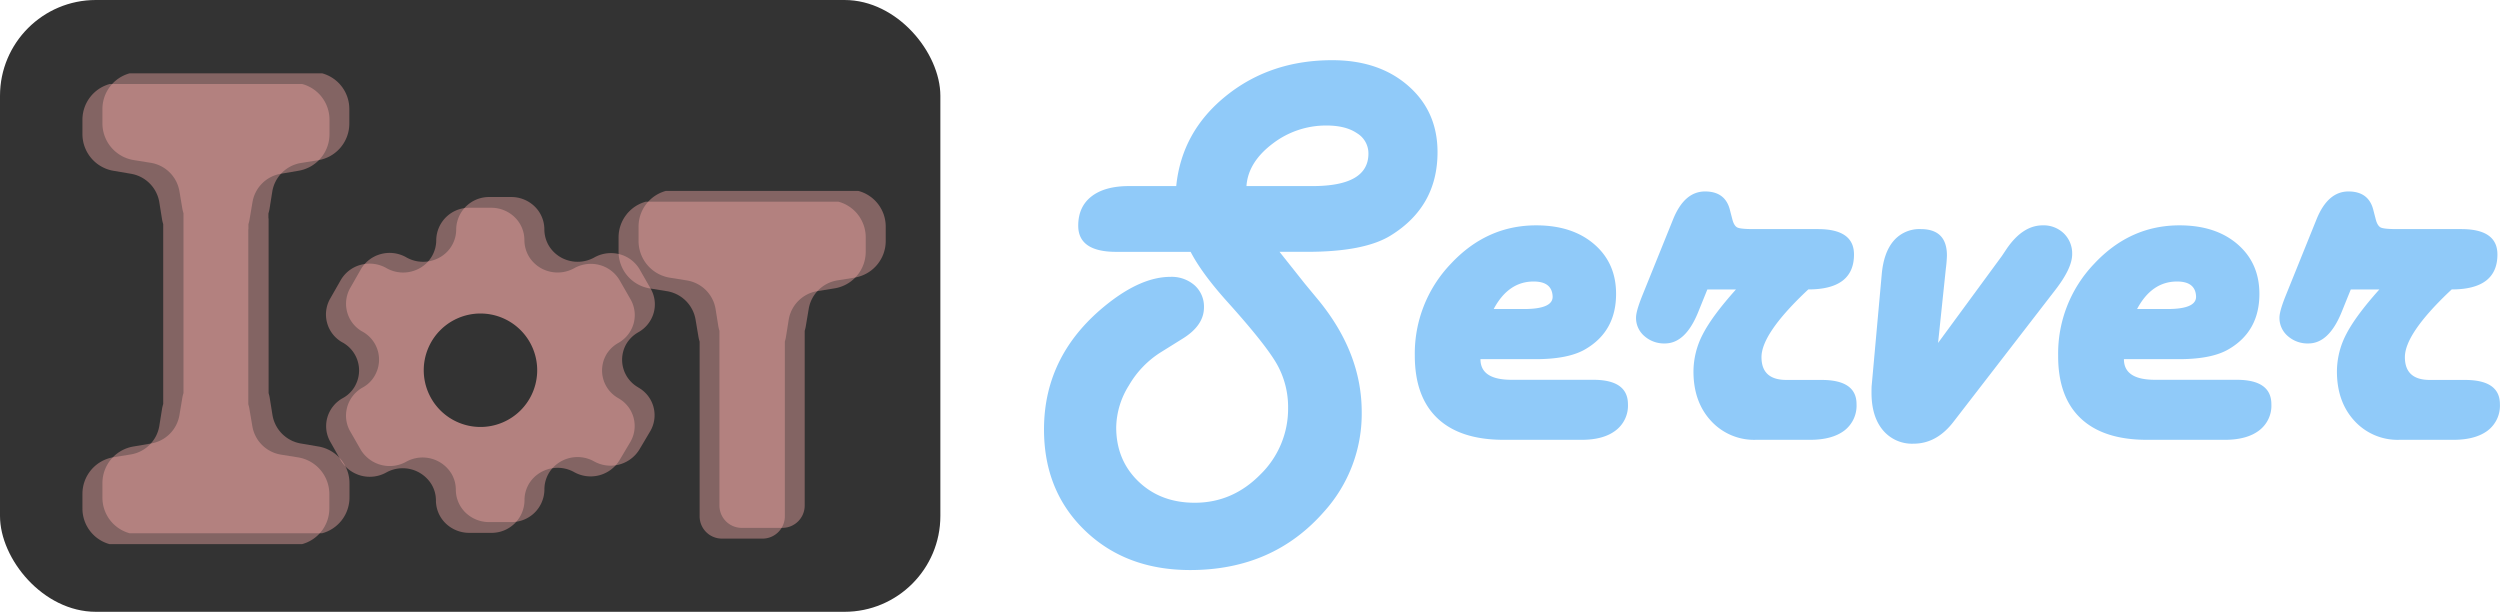 <svg id="Layer_1" data-name="Layer 1" xmlns="http://www.w3.org/2000/svg" viewBox="0 0 886.73 217"><defs><style>.cls-1{fill:#333;}.cls-2{fill:#faadaa;opacity:0.4;isolation:isolate;}.cls-3{fill:#90caf9;}</style></defs><title>icon</title><rect class="cls-1" width="333.54" height="217" rx="34" ry="34"/><path class="cls-2" d="M718.31,613.22A11.26,11.26,0,0,1,714,597.87l0,0a11.45,11.45,0,0,1,4.26-4.2,11.48,11.48,0,0,0,5.49-6.94,11.26,11.26,0,0,0-1.17-8.69l-3.85-6.72a11.75,11.75,0,0,0-7.13-5.35,12.06,12.06,0,0,0-8.92,1.15,12.07,12.07,0,0,1-8.94,1.14,11.76,11.76,0,0,1-7.16-5.34,11.53,11.53,0,0,1-1.58-5.75,11.28,11.28,0,0,0-3.42-8.11,11.91,11.91,0,0,0-8.32-3.37h-7.73a11.64,11.64,0,0,0-11.8,11.43,11.36,11.36,0,0,1-5.85,10,12,12,0,0,1-11.77,0,12,12,0,0,0-9.06-1.22,11.69,11.69,0,0,0-7.21,5.48l-3.68,6.45a11.34,11.34,0,0,0,4.06,15.49l.26.14A11.31,11.31,0,0,1,625,608.76a3.07,3.07,0,0,1-.17.31,10.92,10.92,0,0,1-4.27,4.15,11.46,11.46,0,0,0-5.48,6.95,11.18,11.18,0,0,0,1.17,8.69l3.69,6.55a12,12,0,0,0,16.1,4.16,12,12,0,0,1,16,4.21,11.14,11.14,0,0,1,1.58,5.73,11.35,11.35,0,0,0,3.49,8.16,12,12,0,0,0,8.41,3.33h7.73a11.65,11.65,0,0,0,11.79-11.49,11.24,11.24,0,0,1,3.38-8.18,12,12,0,0,1,14.25-1.86,12,12,0,0,0,16.05-4.21l3.9-6.56a11.26,11.26,0,0,0-4.16-15.38l-.16-.1Z" transform="translate(-499 -472)"/><path class="cls-2" d="M587.12,553.29v-1.77a12.49,12.49,0,0,0,.39-1.63l1.06-6.26a12.26,12.26,0,0,1,10.07-10l6.23-1.06a13.15,13.15,0,0,0,11-13v-5.13a13.09,13.09,0,0,0-9.66-12.64h-68.3a13.13,13.13,0,0,0-9.67,12.64v5.13a13.2,13.2,0,0,0,10.95,13l6.23,1.06a12.26,12.26,0,0,1,10.07,10l1,6.26a13.53,13.53,0,0,0,.4,1.61v63.79a14.36,14.36,0,0,0-.4,1.63l-1,6.26a12.28,12.28,0,0,1-10.07,10l-6.23,1a13.15,13.15,0,0,0-10.95,13v5.12A13.09,13.09,0,0,0,537.85,665h68.3a13.13,13.13,0,0,0,9.67-12.64v-5.12a13.2,13.2,0,0,0-11-13l-6.23-1a12.28,12.28,0,0,1-10.07-10l-1.06-6.26a12.19,12.19,0,0,0-.39-1.61v-62Z" transform="translate(-499 -472)"/><path class="cls-2" d="M725.39,609.41a11.26,11.26,0,0,1-4.27-15.35v0a11.48,11.48,0,0,1,4.27-4.2,11.47,11.47,0,0,0,5.48-6.94,11.17,11.17,0,0,0-1.17-8.69l-3.84-6.72a11.71,11.71,0,0,0-7.13-5.35,12.06,12.06,0,0,0-8.92,1.15,12.09,12.09,0,0,1-9,1.14,11.78,11.78,0,0,1-7.16-5.34,11.52,11.52,0,0,1-1.57-5.75,11.32,11.32,0,0,0-3.42-8.11,11.88,11.88,0,0,0-8.32-3.37h-7.74a11.64,11.64,0,0,0-11.79,11.43,11.37,11.37,0,0,1-5.85,10,12,12,0,0,1-11.78,0,11.93,11.93,0,0,0-9-1.22,11.67,11.67,0,0,0-7.21,5.47l-3.68,6.46a11.32,11.32,0,0,0,4.06,15.49l.26.14A11.32,11.32,0,0,1,632.05,605l-.17.31a10.92,10.92,0,0,1-4.27,4.15,11.46,11.46,0,0,0-5.48,7,11.18,11.18,0,0,0,1.17,8.69L627,631.6a12,12,0,0,0,16.1,4.16,12,12,0,0,1,16,4.2,11.27,11.27,0,0,1,1.58,5.74,11.36,11.36,0,0,0,3.48,8.16,12,12,0,0,0,8.41,3.32h7.74a11.64,11.64,0,0,0,11.79-11.48,11.28,11.28,0,0,1,3.38-8.19,12,12,0,0,1,14.25-1.85,12,12,0,0,0,16.05-4.21l3.89-6.56a11.25,11.25,0,0,0-4.15-15.38,1,1,0,0,0-.17-.1Z" transform="translate(-499 -472)"/><path class="cls-2" d="M796.37,543.53h-68.3a13.13,13.13,0,0,0-9.67,12.64v5.12a13.2,13.2,0,0,0,11,13l6.22,1a12.31,12.31,0,0,1,10.08,10l1.05,6.26a14,14,0,0,0,.4,1.61v62a7.91,7.91,0,0,0,7.88,7.88h14.46a7.91,7.91,0,0,0,7.89-7.88v-62a12.49,12.49,0,0,0,.39-1.63l1-6.26a12.31,12.31,0,0,1,10.08-10l6.22-1a13.16,13.16,0,0,0,11-13v-5.12A13.09,13.09,0,0,0,796.37,543.53Z" transform="translate(-499 -472)"/><path class="cls-2" d="M594.21,549.48v-1.77a12.49,12.49,0,0,0,.39-1.63l1-6.26a12.31,12.31,0,0,1,10.08-10l6.22-1a13.16,13.16,0,0,0,11-13v-5.12A13.1,13.1,0,0,0,613.25,498H545a13.13,13.13,0,0,0-9.67,12.64v5.12a13.2,13.2,0,0,0,11,13l6.22,1a12.31,12.31,0,0,1,10.08,10l1.05,6.26a14,14,0,0,0,.4,1.61v63.79a14.36,14.36,0,0,0-.4,1.63l-1.05,6.26a12.28,12.28,0,0,1-10.08,10l-6.22,1.06a13.15,13.15,0,0,0-11,13v5.13a13.08,13.08,0,0,0,9.65,12.64h68.31a13.13,13.13,0,0,0,9.67-12.64v-5.13a13.2,13.2,0,0,0-11-13l-6.22-1.06a12.28,12.28,0,0,1-10.08-10l-1-6.26a11.82,11.82,0,0,0-.39-1.61v-62Z" transform="translate(-499 -472)"/><path class="cls-2" d="M803.46,539.72H735.15a13.12,13.12,0,0,0-9.66,12.64v5.12a13.2,13.2,0,0,0,11,13l6.22,1a12.31,12.31,0,0,1,10.08,10l1,6.26c.1.55.24,1.08.39,1.61v62a7.91,7.91,0,0,0,7.89,7.88h14.46a7.91,7.91,0,0,0,7.89-7.88v-62a12.49,12.49,0,0,0,.39-1.63l1.05-6.26a12.31,12.31,0,0,1,10.08-10l6.22-1a13.16,13.16,0,0,0,11-13v-5.12A13.07,13.07,0,0,0,803.46,539.72Z" transform="translate(-499 -472)"/><path class="cls-1" d="M649.3,603.33a20.12,20.12,0,1,0,20.13-20.13,20.12,20.12,0,0,0-20.13,20.13Z" transform="translate(-499 -472)"/><path class="cls-3" d="M952.82,561.3l9,11.33,5.17,6.25q15,18.55,15,39.26a51.76,51.76,0,0,1-13.28,35.25q-18.16,20.8-47.56,20.8-22.75,0-37.3-14t-14.55-35.89q0-26.76,22.65-44.63,12-9.46,22.17-9.47a12.31,12.31,0,0,1,8.6,3,10.12,10.12,0,0,1,3.32,7.82q0,6.44-7.62,11.13L910.64,597a34,34,0,0,0-11.23,11.71,28.82,28.82,0,0,0-4.5,14.85q0,11.61,7.87,19.19t20,7.57q13.38,0,23.24-10a32.54,32.54,0,0,0,9.86-23.59,31,31,0,0,0-4-15.62q-4-7-17.29-21.78-9.27-10.26-13.28-18H894.91q-13.47,0-13.47-9.28,0-6.74,4.73-10.4T899.5,538h16.7q1.95-19.34,17.68-32t37.69-12.65q16.51,0,26.91,9.08t10.4,23.54q0,19.24-16.5,29.49-9.37,5.87-29.79,5.86ZM941.11,538h23.43q19.83,0,19.83-11.52a8.34,8.34,0,0,0-4.06-7.23q-4-2.73-10.79-2.73A31.07,31.07,0,0,0,950.33,523Q941.69,529.56,941.11,538Z" transform="translate(-499 -472)"/><path class="cls-3" d="M1024.11,599.39q0,7.32,11,7.32h29q12.31,0,12.31,8.69a11,11,0,0,1-4.35,9.28Q1067.76,628,1060,628h-27.63q-15.43,0-23.49-7.62t-8.06-22.26a46,46,0,0,1,12.75-32.52q12.74-13.68,30.32-13.67,12.79,0,20.56,6.69t7.76,17.62q0,13.18-10.74,19.53-6,3.62-17.78,3.62Zm4.69-17.78h10.74q10.45,0,10.16-4.59c-.2-3.45-2.44-5.17-6.74-5.17Q1034,571.85,1028.8,581.61Z" transform="translate(-499 -472)"/><path class="cls-3" d="M1104.58,574.68l-3.32,8.2q-4.48,10.93-11.72,10.94a10.52,10.52,0,0,1-7.32-2.64,8.43,8.43,0,0,1-2.93-6.54c0-1.5.71-4,2.15-7.62l11-27.24q4-9.87,11.33-9.87t8.89,6.84l.78,3c.39,1.56,1,2.54,1.76,2.93s2.7.58,5.76.58h22.85q12.79,0,12.79,9,0,12.4-16.21,12.4l-1.07,1q-15.52,14.83-15.53,23t9,8.1h12.31q12.41,0,12.4,8.59a11.13,11.13,0,0,1-4.34,9.38Q1148.82,628,1141,628h-19.14a20.73,20.73,0,0,1-16-6.74q-6.2-6.74-6.2-17.48A28.71,28.71,0,0,1,1103,590.5q3.32-6.45,11.72-15.82Z" transform="translate(-499 -472)"/><path class="cls-3" d="M1186.42,593.63l22.65-30.86,1.76-2.64q5.67-8.21,12.7-8.2a10.29,10.29,0,0,1,7.52,2.88,9.91,9.91,0,0,1,2.93,7.37q0,4.89-5.86,12.5L1192,621.46q-6,7.9-14.25,7.91a13.42,13.42,0,0,1-10.94-4.84q-4-4.83-4-13.23c0-1.17,0-2.11.09-2.83l3.52-39q.67-7.9,4.25-12.06a12,12,0,0,1,9.62-4.15q9.27,0,9.27,9.38a46.88,46.88,0,0,1-.39,4.69Z" transform="translate(-499 -472)"/><path class="cls-3" d="M1252.34,599.39q0,7.32,11,7.32h29q12.3,0,12.3,8.69a11,11,0,0,1-4.35,9.28c-2.89,2.21-6.95,3.32-12.15,3.32h-27.64q-15.43,0-23.49-7.62t-8-22.26a46,46,0,0,1,12.74-32.52q12.75-13.68,30.32-13.67,12.8,0,20.56,6.69t7.76,17.62q0,13.18-10.74,19.53-6,3.62-17.77,3.62Zm4.68-17.78h10.75q10.44,0,10.15-4.59-.29-5.17-6.74-5.17Q1262.2,571.85,1257,581.61Z" transform="translate(-499 -472)"/><path class="cls-3" d="M1332.8,574.68l-3.32,8.2q-4.49,10.93-11.71,10.94a10.54,10.54,0,0,1-7.33-2.64,8.43,8.43,0,0,1-2.93-6.54q0-2.25,2.15-7.62l11-27.24q4-9.87,11.32-9.87t8.89,6.84l.78,3c.39,1.56,1,2.54,1.76,2.93s2.7.58,5.76.58h22.85q12.8,0,12.8,9,0,12.4-16.22,12.4l-1.07,1q-15.52,14.83-15.53,23t9,8.1h12.3q12.4,0,12.4,8.59a11.1,11.1,0,0,1-4.34,9.38Q1377,628,1369.23,628h-19.14a20.74,20.74,0,0,1-16-6.74q-6.19-6.74-6.2-17.48a28.71,28.71,0,0,1,3.32-13.28q3.33-6.45,11.72-15.82Z" transform="translate(-499 -472)"/></svg>